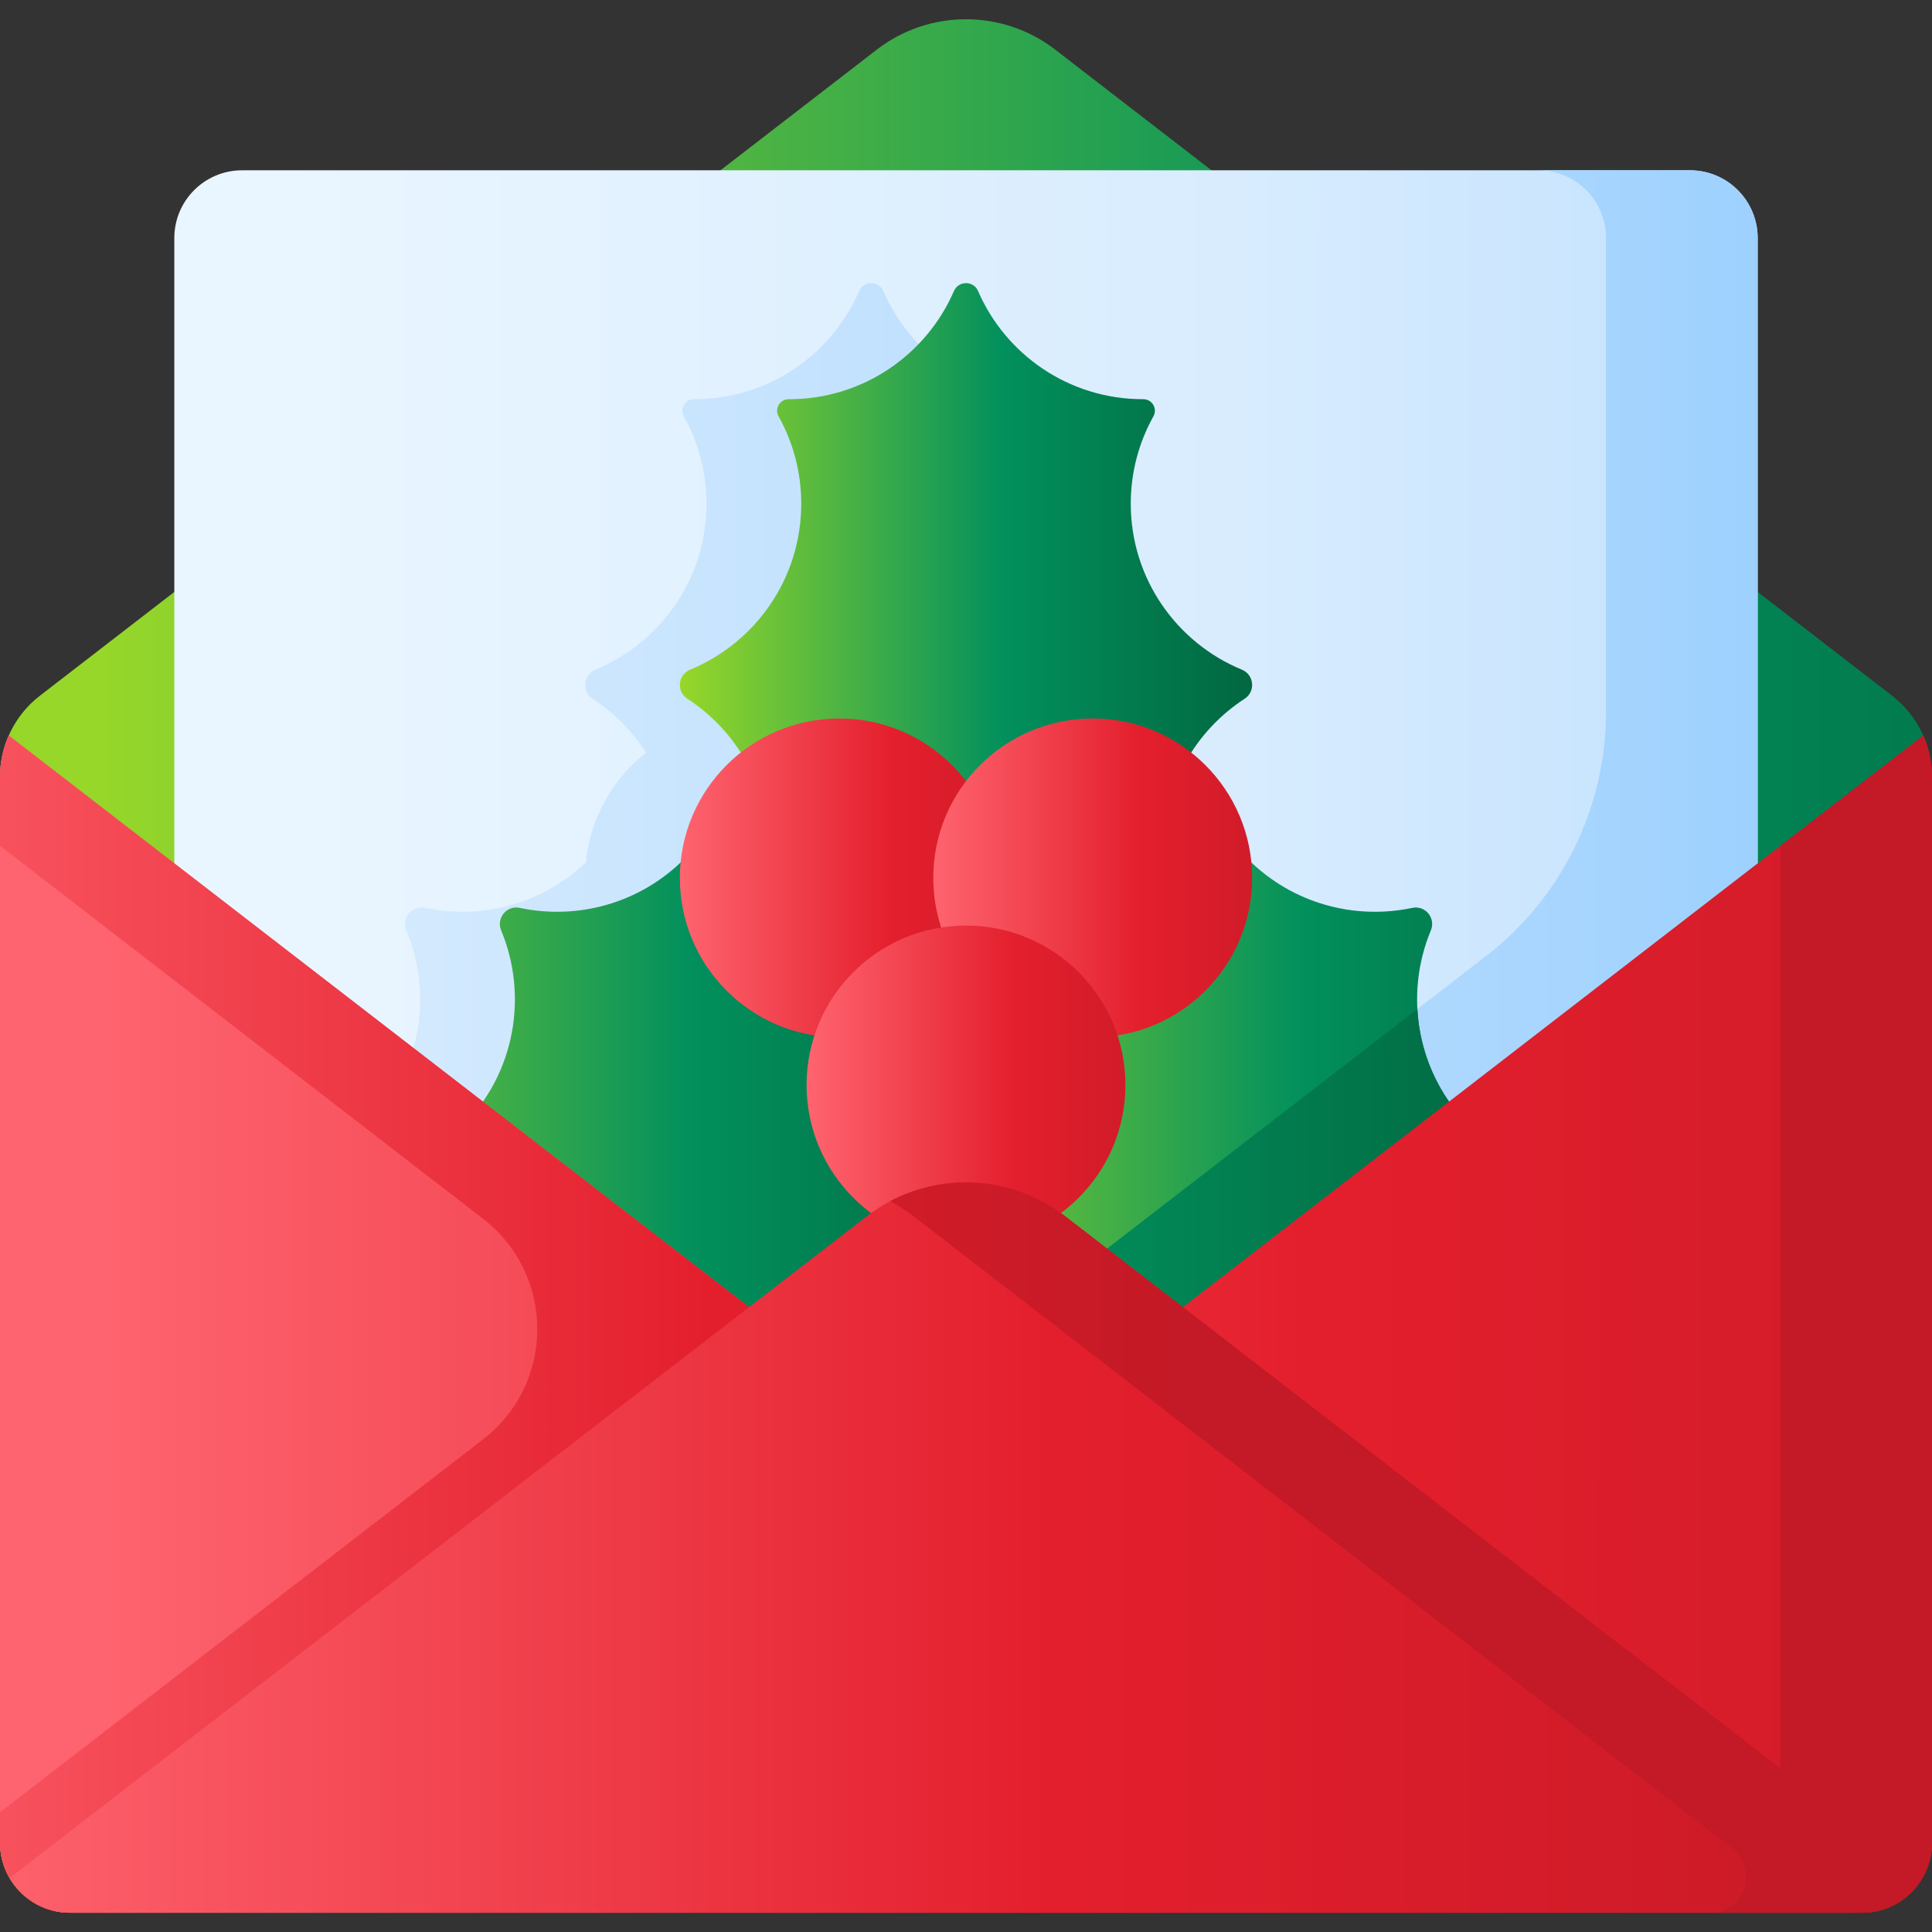 <svg id="Capa_1" enable-background="new 0 0 510 510" height="512" viewBox="0 0 510 510" width="512" xmlns="http://www.w3.org/2000/svg" xmlns:xlink="http://www.w3.org/1999/xlink"><rect x="0" y="0" width="510" height="510" fill="#333333" stroke="none"/><linearGradient id="lg1"><stop offset="0" stop-color="#97d729"/><stop offset=".565" stop-color="#02905d"/><stop offset=".996" stop-color="#026841"/></linearGradient><linearGradient id="SVGID_1_" gradientUnits="userSpaceOnUse" x1="26" x2="636.839" xlink:href="#lg1" y1="254.999" y2="254.999"/><linearGradient id="SVGID_2_" gradientUnits="userSpaceOnUse" x1="67.324" x2="567.934" y1="236.044" y2="236.044"><stop offset="0" stop-color="#eaf6ff"/><stop offset=".521" stop-color="#d8ecfe"/><stop offset="1" stop-color="#b3dafe"/></linearGradient><linearGradient id="SVGID_3_" gradientUnits="userSpaceOnUse" x1="67.328" x2="567.928" y1="236.044" y2="236.044"><stop offset="0" stop-color="#d8ecfe"/><stop offset=".567" stop-color="#b3dafe"/><stop offset=".996" stop-color="#8ac9fe"/></linearGradient><linearGradient id="SVGID_4_" gradientUnits="userSpaceOnUse" x1="179.466" x2="330.534" xlink:href="#lg1" y1="159.166" y2="159.166"/><linearGradient id="SVGID_5_" gradientUnits="userSpaceOnUse" x1="227.523" x2="432.686" xlink:href="#lg1" y1="303.376" y2="303.376"/><linearGradient id="SVGID_6_" gradientUnits="userSpaceOnUse" x1="98.072" x2="404.189" xlink:href="#lg1" y1="323.972" y2="323.972"/><linearGradient id="SVGID_7_" gradientUnits="userSpaceOnUse" x1="59" x2="276.431" xlink:href="#lg1" y1="303.376" y2="303.376"/><linearGradient id="lg2"><stop offset="0" stop-color="#fe646f"/><stop offset=".521" stop-color="#e41f2d"/><stop offset="1" stop-color="#c41926"/></linearGradient><linearGradient id="SVGID_8_" gradientUnits="userSpaceOnUse" x1="179.466" x2="287.367" xlink:href="#lg2" y1="231.749" y2="231.749"/><linearGradient id="SVGID_9_" gradientUnits="userSpaceOnUse" x1="246.363" x2="350.866" xlink:href="#lg2" y1="231.749" y2="231.749"/><linearGradient id="SVGID_10_" gradientUnits="userSpaceOnUse" x1="212.915" x2="318.504" xlink:href="#lg2" y1="286.406" y2="286.406"/><linearGradient id="SVGID_11_" gradientUnits="userSpaceOnUse" x1="26" x2="636.839" xlink:href="#lg2" y1="349.539" y2="349.539"/><linearGradient id="SVGID_12_" gradientUnits="userSpaceOnUse" x1="-68.42" x2="422.056" xlink:href="#lg2" y1="349.539" y2="349.539"/><linearGradient id="SVGID_13_" gradientUnits="userSpaceOnUse" x1="-11.423" x2="540.577" xlink:href="#lg2" y1="408.517" y2="408.517"/><linearGradient id="SVGID_14_" gradientUnits="userSpaceOnUse" x1="-75.92" x2="311.073" xlink:href="#lg2" y1="408.518" y2="408.518"/><g><path d="m231.417 13.125-220.873 170.518c-6.65 5.134-10.544 13.06-10.544 21.461v281.33c0 10.209 8.276 18.484 18.484 18.484h473.031c10.209 0 18.484-8.276 18.484-18.484v-281.33c0-8.401-3.894-16.327-10.544-21.461l-220.872-170.518c-13.893-10.726-33.273-10.726-47.166 0z" fill="url(#SVGID_1_)"/><path d="m446.099 427.135h-382.198c-9.877 0-17.884-8.007-17.884-17.884v-346.413c0-9.877 8.007-17.884 17.884-17.884h382.199c9.877 0 17.884 8.007 17.884 17.884v346.412c0 9.878-8.007 17.885-17.885 17.885z" fill="url(#SVGID_2_)"/><path d="m446.1 44.949h-40.02c9.88 0 17.88 8.01 17.88 17.89v125.06c0 25.233-11.697 49.041-31.67 64.461l-39.309 30.348c-5.122-11.797-5.218-25.254-.283-37.11 1.348-3.239-1.467-6.668-4.899-5.942-14.788 3.131-30.775-.887-42.478-12.012-1.137-11.745-7.105-22.069-15.888-28.979 3.642-5.684 8.463-10.541 14.12-14.221 2.941-1.913 2.506-6.329-.737-7.666-17.213-7.096-29.332-24.042-29.332-43.818 0-8.362 2.168-16.217 5.972-23.037 1.147-2.056-.315-4.551-2.67-4.545-.04 0-.079 0-.119 0-19.484 0-36.222-11.762-43.499-28.571-1.193-2.756-5.161-2.756-6.354 0-7.277 16.809-24.015 28.571-43.499 28.571-.04 0-.079 0-.119 0-2.354-.006-3.817 2.488-2.67 4.545 3.804 6.82 5.972 14.675 5.972 23.037 0 19.775-12.119 36.722-29.332 43.818-3.243 1.337-3.678 5.753-.737 7.666 5.656 3.68 10.477 8.537 14.12 14.221-8.783 6.911-14.751 17.234-15.889 28.979-11.703 11.124-27.691 15.142-42.478 12.012-3.432-.727-6.247 2.703-4.899 5.942 7.154 17.189 3.74 37.741-10.243 51.724-.165.165-.34.313-.507.475l-50.51-38.998v150.46c0 9.875 8.005 17.88 17.88 17.88h382.19c9.88 0 17.89-8.01 17.89-17.89v-346.42c-.003-9.874-8.008-17.88-17.883-17.88z" fill="url(#SVGID_3_)"/><g><path d="m181.437 184.443c12.989 8.45 21.582 23.098 21.582 39.747 0 .151-.001.301-.002.452-.026 2.792 2.507 4.885 5.245 4.342 2.993-.593 6.087-.904 9.255-.904 13.069 0 24.907 5.294 33.478 13.852 2.216 2.213 5.793 2.213 8.009 0 8.571-8.558 20.409-13.852 33.478-13.852 3.168 0 6.262.311 9.255.904 2.739.543 5.271-1.55 5.245-4.342-.001-.15-.002-.301-.002-.452 0-16.649 8.593-31.297 21.582-39.747 2.941-1.913 2.506-6.329-.737-7.666-17.213-7.096-29.331-24.042-29.331-43.818 0-8.362 2.168-16.217 5.972-23.037 1.147-2.056-.316-4.551-2.67-4.545-.04 0-.079 0-.119 0-19.484 0-36.222-11.762-43.499-28.571-1.193-2.756-5.161-2.756-6.354 0-7.277 16.809-24.015 28.571-43.499 28.571-.04 0-.079 0-.119 0-2.355-.006-3.817 2.488-2.67 4.545 3.804 6.82 5.972 14.675 5.972 23.037 0 19.775-12.119 36.722-29.332 43.818-3.245 1.338-3.679 5.753-.739 7.666z" fill="url(#SVGID_4_)"/><path d="m372.81 239.655c-15.16 3.209-31.594-1.072-43.366-12.844-.107-.107-.213-.214-.318-.321-1.956-1.993-5.226-1.681-6.779.639-1.697 2.536-3.665 4.943-5.905 7.183-9.241 9.241-21.355 13.868-33.467 13.877-3.132.002-5.661 2.532-5.663 5.663-.009 12.112-4.636 24.226-13.877 33.467-2.24 2.24-4.648 4.208-7.183 5.905-2.32 1.553-2.632 4.823-.639 6.779.107.105.214.211.321.318 11.772 11.772 16.054 28.207 12.844 43.366-.727 3.432 2.703 6.247 5.942 4.899 17.189-7.153 37.741-3.74 51.724 10.243 5.913 5.913 9.934 13 12.067 20.512.643 2.265 3.441 2.995 5.102 1.325l.084-.084c13.777-13.777 33.93-17.296 50.961-10.556 2.792 1.105 5.598-1.701 4.493-4.493-6.74-17.031-3.221-37.184 10.556-50.961l.084-.084c1.669-1.661.94-4.459-1.325-5.102-7.512-2.133-14.599-6.154-20.512-12.067-13.983-13.983-17.397-34.535-10.243-51.725 1.346-3.236-1.469-6.665-4.901-5.939z" fill="url(#SVGID_5_)"/><path d="m274.718 348.588c17.189-7.153 37.741-3.74 51.724 10.244 5.913 5.913 9.934 13 12.067 20.512.643 2.265 3.441 2.995 5.102 1.325l.084-.084c13.777-13.777 33.93-17.296 50.961-10.556 2.792 1.105 5.598-1.701 4.493-4.493-6.74-17.031-3.221-37.184 10.556-50.961l.084-.084c1.669-1.661.94-4.459-1.325-5.102-7.512-2.133-14.599-6.154-20.512-12.067-8.604-8.604-13.199-19.695-13.801-30.958l-104.634 80.781c1.121 1.514 3.196 2.277 5.201 1.443z" fill="url(#SVGID_6_)"/><path d="m137.19 239.655c15.16 3.209 31.594-1.072 43.366-12.844.107-.107.213-.214.318-.321 1.956-1.993 5.226-1.681 6.779.639 1.697 2.536 3.665 4.943 5.905 7.183 9.241 9.241 21.355 13.868 33.467 13.877 3.132.002 5.661 2.532 5.663 5.663.009 12.112 4.636 24.226 13.877 33.467 2.24 2.24 4.648 4.208 7.183 5.905 2.32 1.553 2.632 4.823.639 6.779-.107.105-.214.211-.321.318-11.772 11.772-16.054 28.207-12.844 43.366.727 3.432-2.703 6.247-5.942 4.899-17.189-7.153-37.741-3.74-51.724 10.243-5.913 5.913-9.934 13-12.067 20.512-.643 2.265-3.441 2.995-5.102 1.325-.028-.028-.056-.056-.084-.084-13.777-13.777-33.93-17.296-50.961-10.556-2.792 1.105-5.598-1.701-4.493-4.493 6.74-17.031 3.221-37.184-10.556-50.961-.028-.028-.056-.056-.084-.084-1.669-1.661-.94-4.459 1.325-5.102 7.512-2.133 14.599-6.154 20.512-12.067 13.983-13.983 17.397-34.535 10.243-51.725-1.346-3.236 1.469-6.665 4.901-5.939z" fill="url(#SVGID_7_)"/><circle cx="221.552" cy="231.749" fill="url(#SVGID_8_)" r="42.085"/><circle cx="288.448" cy="231.749" fill="url(#SVGID_9_)" r="42.085"/><circle cx="255" cy="286.406" fill="url(#SVGID_10_)" r="42.085"/></g><path d="m510 205.099v281.33c0 10.21-8.28 18.49-18.48 18.49h-473.04c-10.2 0-18.48-8.28-18.48-18.49v-281.33c0-3.82.8-7.54 2.31-10.94l252.69 195.09 252.69-195.09c1.51 3.4 2.31 7.12 2.31 10.94z" fill="url(#SVGID_11_)"/><path d="m510 205.099v281.33c0 10.21-8.28 18.49-18.48 18.49h-473.04c-10.2 0-18.48-8.28-18.48-18.49v-8.03l127.535-98.459c19.064-14.718 19.065-43.485.001-58.204l-127.536-98.467v-18.17c0-3.82.8-7.54 2.31-10.94l230.315 177.815c13.181 10.177 31.57 10.177 44.751 0 13.181-10.177 31.569-10.177 44.75-.001l147.854 114.146v-262.85l37.71-29.11c1.51 3.4 2.31 7.12 2.31 10.94z" fill="url(#SVGID_12_)"/><path d="m507.46 495.753-226.311-174.717c-15.404-11.892-36.893-11.892-52.297 0l-226.312 174.717c3.208 5.477 9.139 9.165 15.945 9.165h473.031c6.805 0 12.736-3.688 15.944-9.165z" fill="url(#SVGID_13_)"/><path d="m281.149 321.036c-13.448-10.382-31.533-11.698-46.159-3.953 2.127 1.126 4.182 2.443 6.139 3.953l216.099 166.833c7.072 5.46 3.406 16.952-5.528 17.049-.068.001-.136.001-.204.001h40.02c6.806 0 12.736-3.689 15.945-9.165z" fill="url(#SVGID_14_)"/></g></svg>